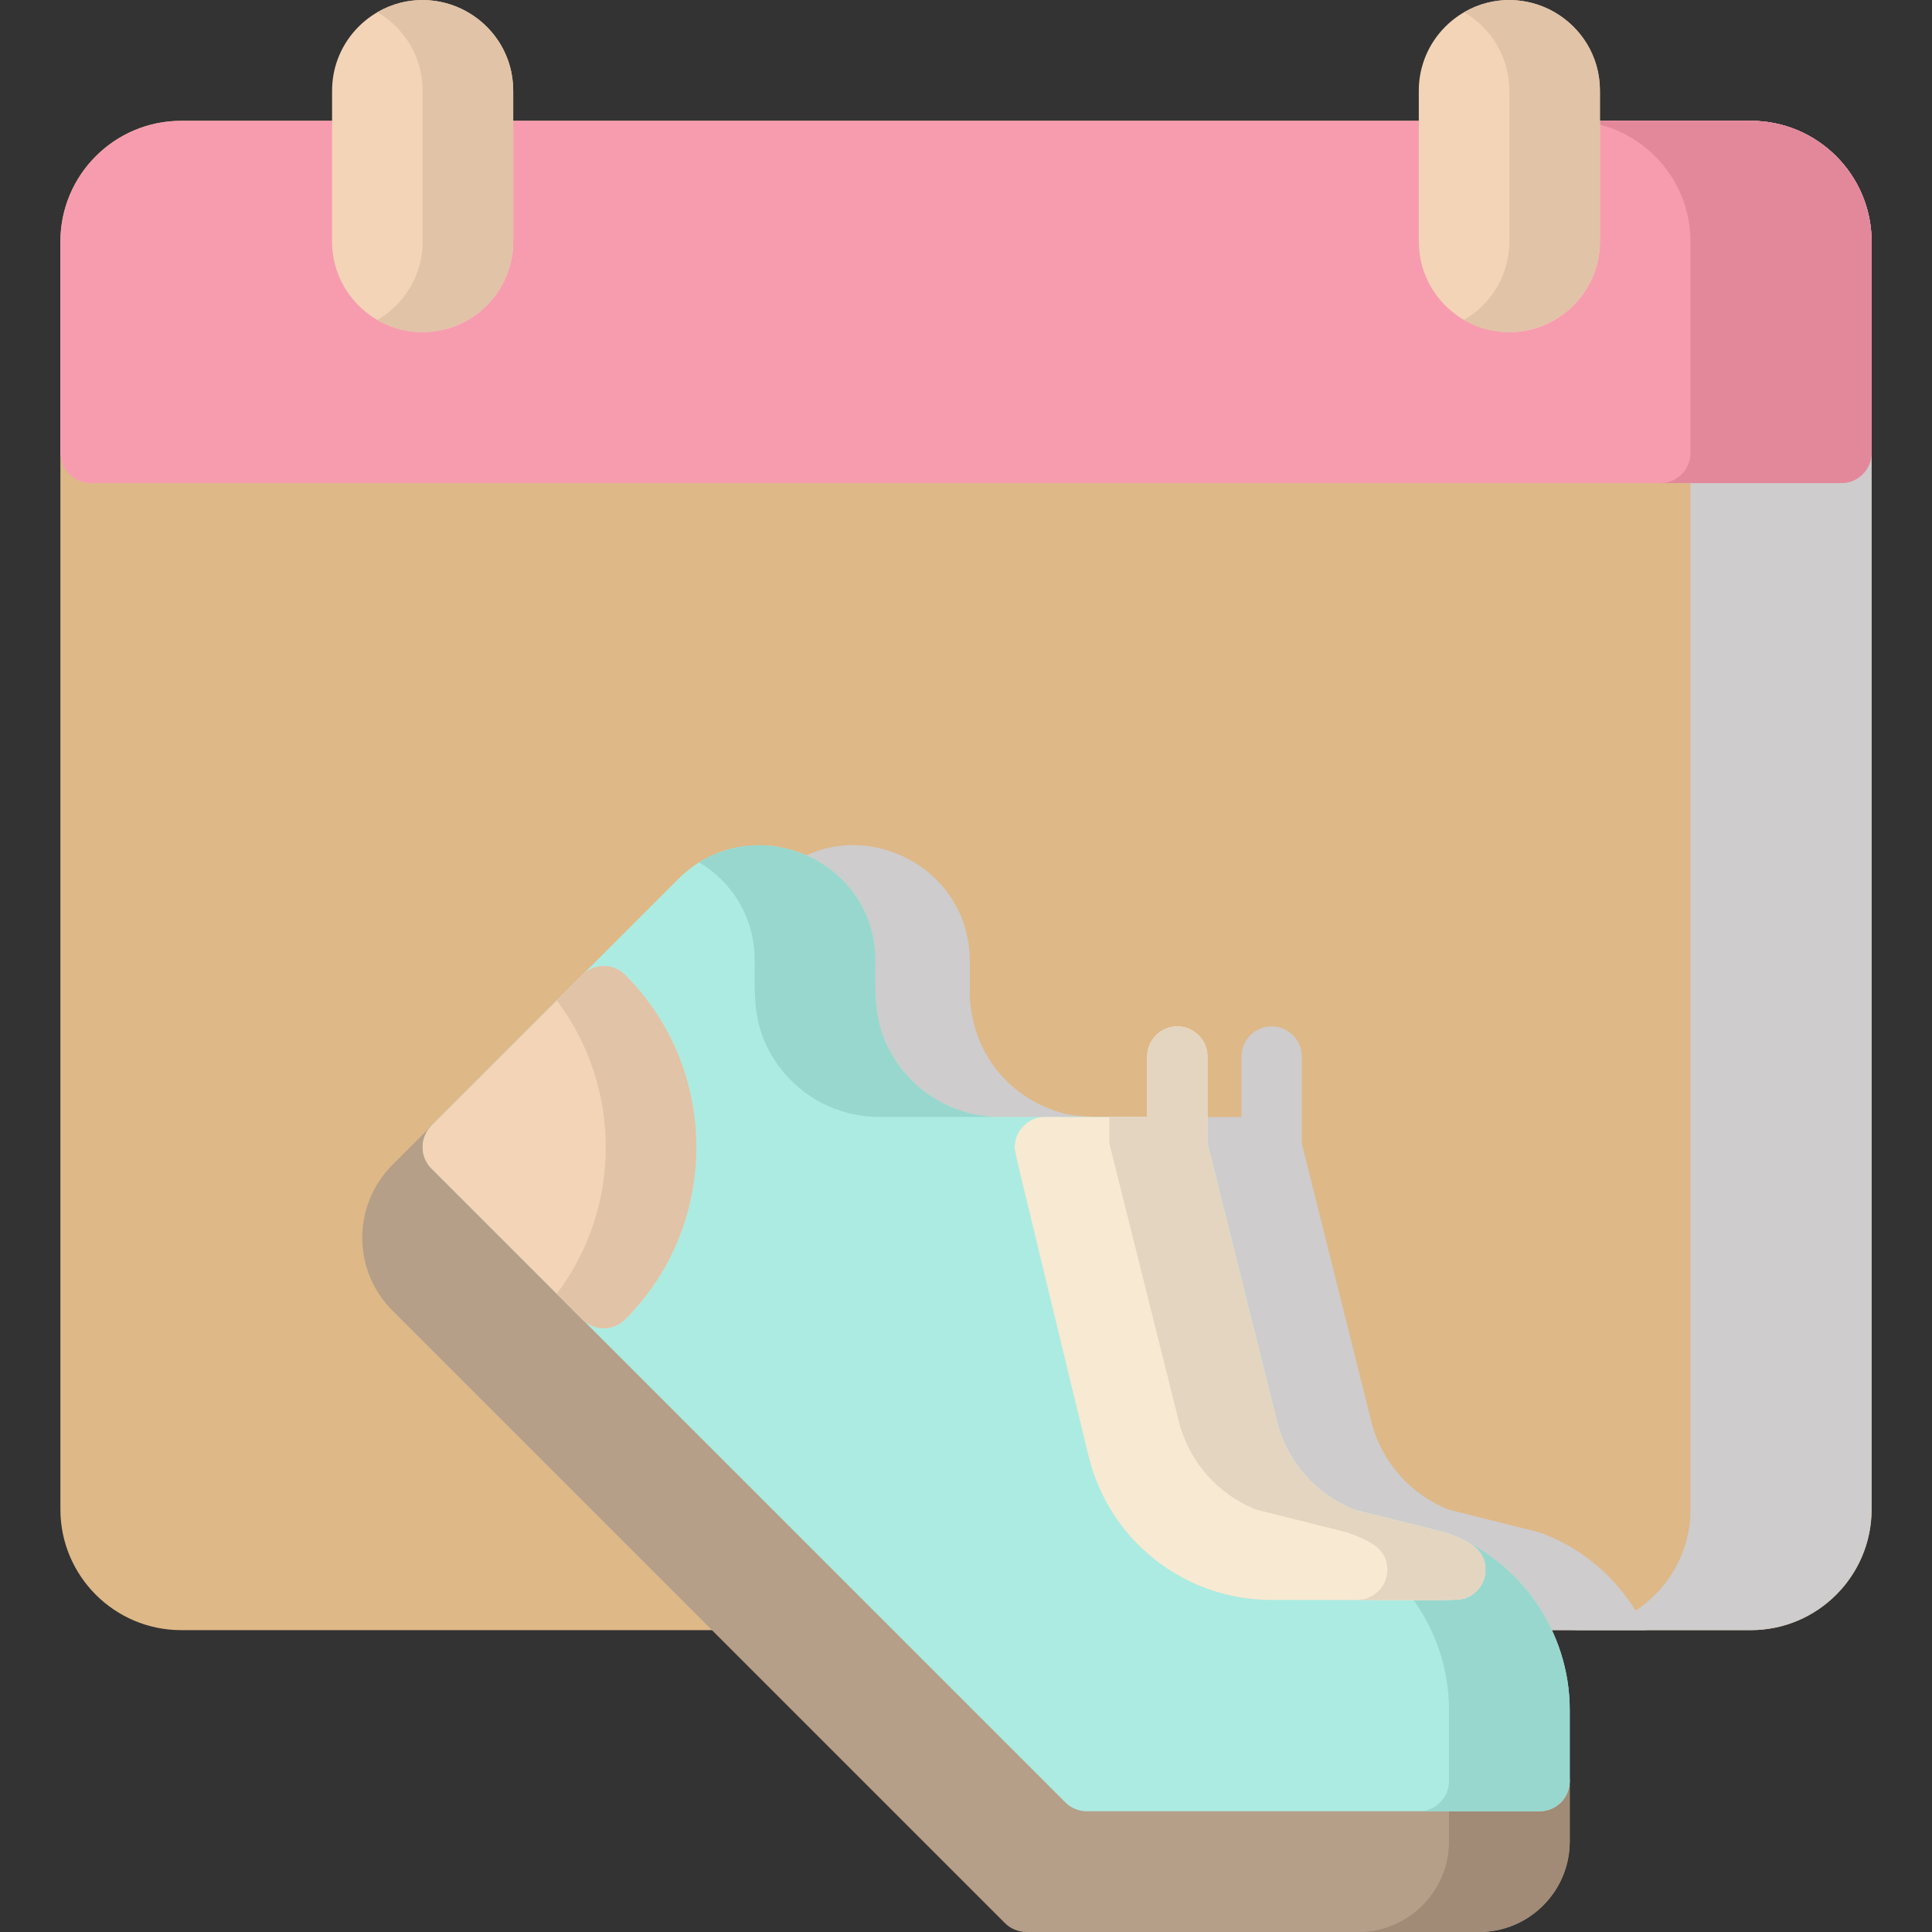 <svg id="Layer_1" enable-background="new 0 0 512.018 512.018" height="512" viewBox="0 0 512.018 512.018" width="512" xmlns="http://www.w3.org/2000/svg">
  <rect x="0" y="0" width="512.018" height="512.018" fill="#333333" stroke="none"/>
  <g>
    <path d="m496.009 64.018v336c0 17.65-14.35 32-32 32h-416c-17.65 0-32-14.35-32-32v-336c0-17.65 14.35-32 32-32h416c17.65 0 32 14.35 32 32z" fill="burlywood"/>
    <path d="m496.009 64.018v336c0 17.65-14.35 32-32 32h-48c17.65 0 32-14.35 32-32v-336c0-17.65-14.35-32-32-32h48c17.65 0 32 14.35 32 32z" fill="#cecccc"/>
    <path d="m496.009 64.018v56c0 4.42-3.58 8-8 8h-464c-4.42 0-8-3.58-8-8v-56c0-17.65 14.35-32 32-32h416c17.65 0 32 14.35 32 32z" fill="#f79caf"/>
    <path d="m496.009 64.018v56c0 4.42-3.58 8-8 8h-48c4.42 0 8-3.58 8-8v-56c0-17.65-14.35-32-32-32h48c17.65 0 32 14.35 32 32z" fill="#e3889b"/>
    <path d="m136.009 24.018v40c0 13.23-10.77 24-24 24s-24-10.77-24-24v-40c0-13.23 10.77-24 24-24s24 10.77 24 24z" fill="#f3d4b7"/>
    <path d="m136.009 24.018v40c0 18.576-20.252 29.96-36 20.77 7.17-4.15 12-11.91 12-20.77v-40c0-8.86-4.83-16.62-12-20.77 15.754-9.194 36 2.199 36 20.77z" fill="#e1c3a7"/>
    <path d="m424.009 24.018v40c0 13.23-10.77 24-24 24s-24-10.77-24-24v-40c0-13.23 10.77-24 24-24s24 10.77 24 24z" fill="#f3d4b7"/>
    <path d="m424.009 24.018v40c0 18.576-20.252 29.96-36 20.77 7.17-4.15 12-11.91 12-20.77v-40c0-8.86-4.83-16.62-12-20.77 15.754-9.194 36 2.199 36 20.77z" fill="#e1c3a7"/>
    <path d="m436.279 432.018h-174.59l-122.34-122.34c-3.12-3.13-3.12-8.19 0-11.32l65.37-65.37c19.453-19.418 52.29-5.285 52.29 21.66v7.83c0 14.574 8.467 26.116 20.35 31.03 7.81 3.244 9.395 2.51 51.65 2.51v-16c0-4.42 3.58-8 8-8s8 3.58 8 8v23.01l18.41 73.65c2.68 10.72 10.38 19.45 20.65 23.44 26.297 6.588 23.762 5.932 24.51 6.19 11.646 4.338 21.951 13.438 27.7 25.71z" fill="#cecccc"/>
    <path d="m416.009 472.018v16c0 13.23-10.77 24-24 24h-120c-2.12 0-4.16-.84-5.66-2.34l-162.34-162.34c-10.754-10.775-10.583-28.015 0-38.64l10.34-10.34c3.13-3.12 8.19-3.12 11.32 0l165.65 165.66h116.69c4.42 0 8 3.58 8 8z" fill="#b59f89"/>
    <path d="m416.009 472.018v16c0 13.23-10.77 24-24 24h-32c13.23 0 24-10.77 24-24v-16c0-4.42-3.58-8-8-8h32c4.42 0 8 3.58 8 8z" fill="#a18b76"/>
    <path d="m416.009 453.128v18.89c0 4.42-3.58 8-8 8h-120c-2.12 0-4.16-.84-5.66-2.34l-168-168c-3.12-3.13-3.12-8.19 0-11.32l65.37-65.37c19.209-19.175 52.29-5.592 52.29 21.66 0 9.726-.612 17.709 5.68 26.91 6.336 9.304 16.64 14.46 27.29 14.46h47.03c3.67 0 6.87 2.5 7.76 6.06l18.65 74.6c2.68 10.72 10.38 19.45 20.65 23.44 26.087 6.536 23.975 5.984 24.5 6.19 19.4 7.28 32.44 26.1 32.44 46.82z" fill="#acebe2"/>
    <path d="m264.979 296.018h-32c-10.65 0-20.95-5.16-27.29-14.46-6.29-9.2-5.68-17.18-5.68-26.91 0-11.76-6.16-20.98-14.71-26.11 19.4-12.13 46.71 1.35 46.71 26.11 0 9.73-.61 17.71 5.68 26.91 6.34 9.3 16.64 14.46 27.29 14.46z" fill="#98d7ce"/>
    <path d="m416.009 453.128v18.89c0 4.42-3.58 8-8 8h-32c4.42 0 8-3.58 8-8v-18.89c0-20.72-13.04-39.54-32.44-46.82-.52-.21 1.59.35-24.5-6.19-10.27-3.99-17.97-12.72-20.65-23.44l-18.65-74.6c-.89-3.56-4.09-6.06-7.76-6.06h32c3.67 0 6.87 2.5 7.76 6.06l18.65 74.6c2.68 10.72 10.38 19.45 20.65 23.44 26.09 6.54 23.98 5.98 24.5 6.19 19.4 7.28 32.44 26.1 32.44 46.82z" fill="#98d7ce"/>
    <path d="m165.669 349.678c-3.129 3.108-8.167 3.132-11.32 0l-40-40c-3.12-3.13-3.12-8.19 0-11.32l40-40c3.13-3.12 8.19-3.12 11.32 0 25.17 25.18 25.17 66.14 0 91.32z" fill="#f3d4b7"/>
    <path d="m165.669 349.678c-3.129 3.108-8.167 3.132-11.32 0l-6.79-6.79c17.31-22.92 17.31-54.82 0-77.74l6.79-6.79c3.13-3.12 8.19-3.12 11.32 0 25.17 25.18 25.17 66.14 0 91.32z" fill="#e1c3a7"/>
    <path d="m393.669 415.998c0 2.715-1.337 5.413-4.15 7.04-3.268 1.389 2.155.98-52.45.98-23.17 0-43.16-15.73-48.61-38.25-20.812-86.081-19.68-80.56-19.49-82.46 0-.589.271-1.928 1.14-3.48.447-.676.651-.938 1.26-1.55 1.232-1.229 3.201-2.04 3.72-2.04 1.313-.321-.093-.22 28.92-.22v-16c0-4.42 3.58-8 8-8s8 3.58 8 8v23.01l18.41 73.65c2.68 10.72 10.38 19.45 20.65 23.44 26.297 6.588 23.762 5.932 24.51 6.19 5.275 2.001 10.09 4.043 10.09 9.69z" fill="#f8e9d2"/>
    <path d="m393.669 415.998c0 2.71-1.34 5.41-4.15 7.04-2.78 1.18.74 1.06-31.87 1 4.71-.09 4.34-.35 5.87-1 2.81-1.63 4.15-4.33 4.15-7.04 0-5.65-4.81-7.69-10.09-9.69-.75-.26 1.79.4-24.51-6.19-10.27-3.99-17.97-12.72-20.65-23.44l-18.41-73.65v-7.01h10v-16c0-4.42 3.58-8 8-8s8 3.58 8 8v23.01l18.41 73.65c2.68 10.72 10.38 19.45 20.65 23.44 26.3 6.59 23.76 5.93 24.51 6.19 5.28 2 10.09 4.04 10.09 9.69z" fill="#e4d5c1"/>
  </g>
</svg>